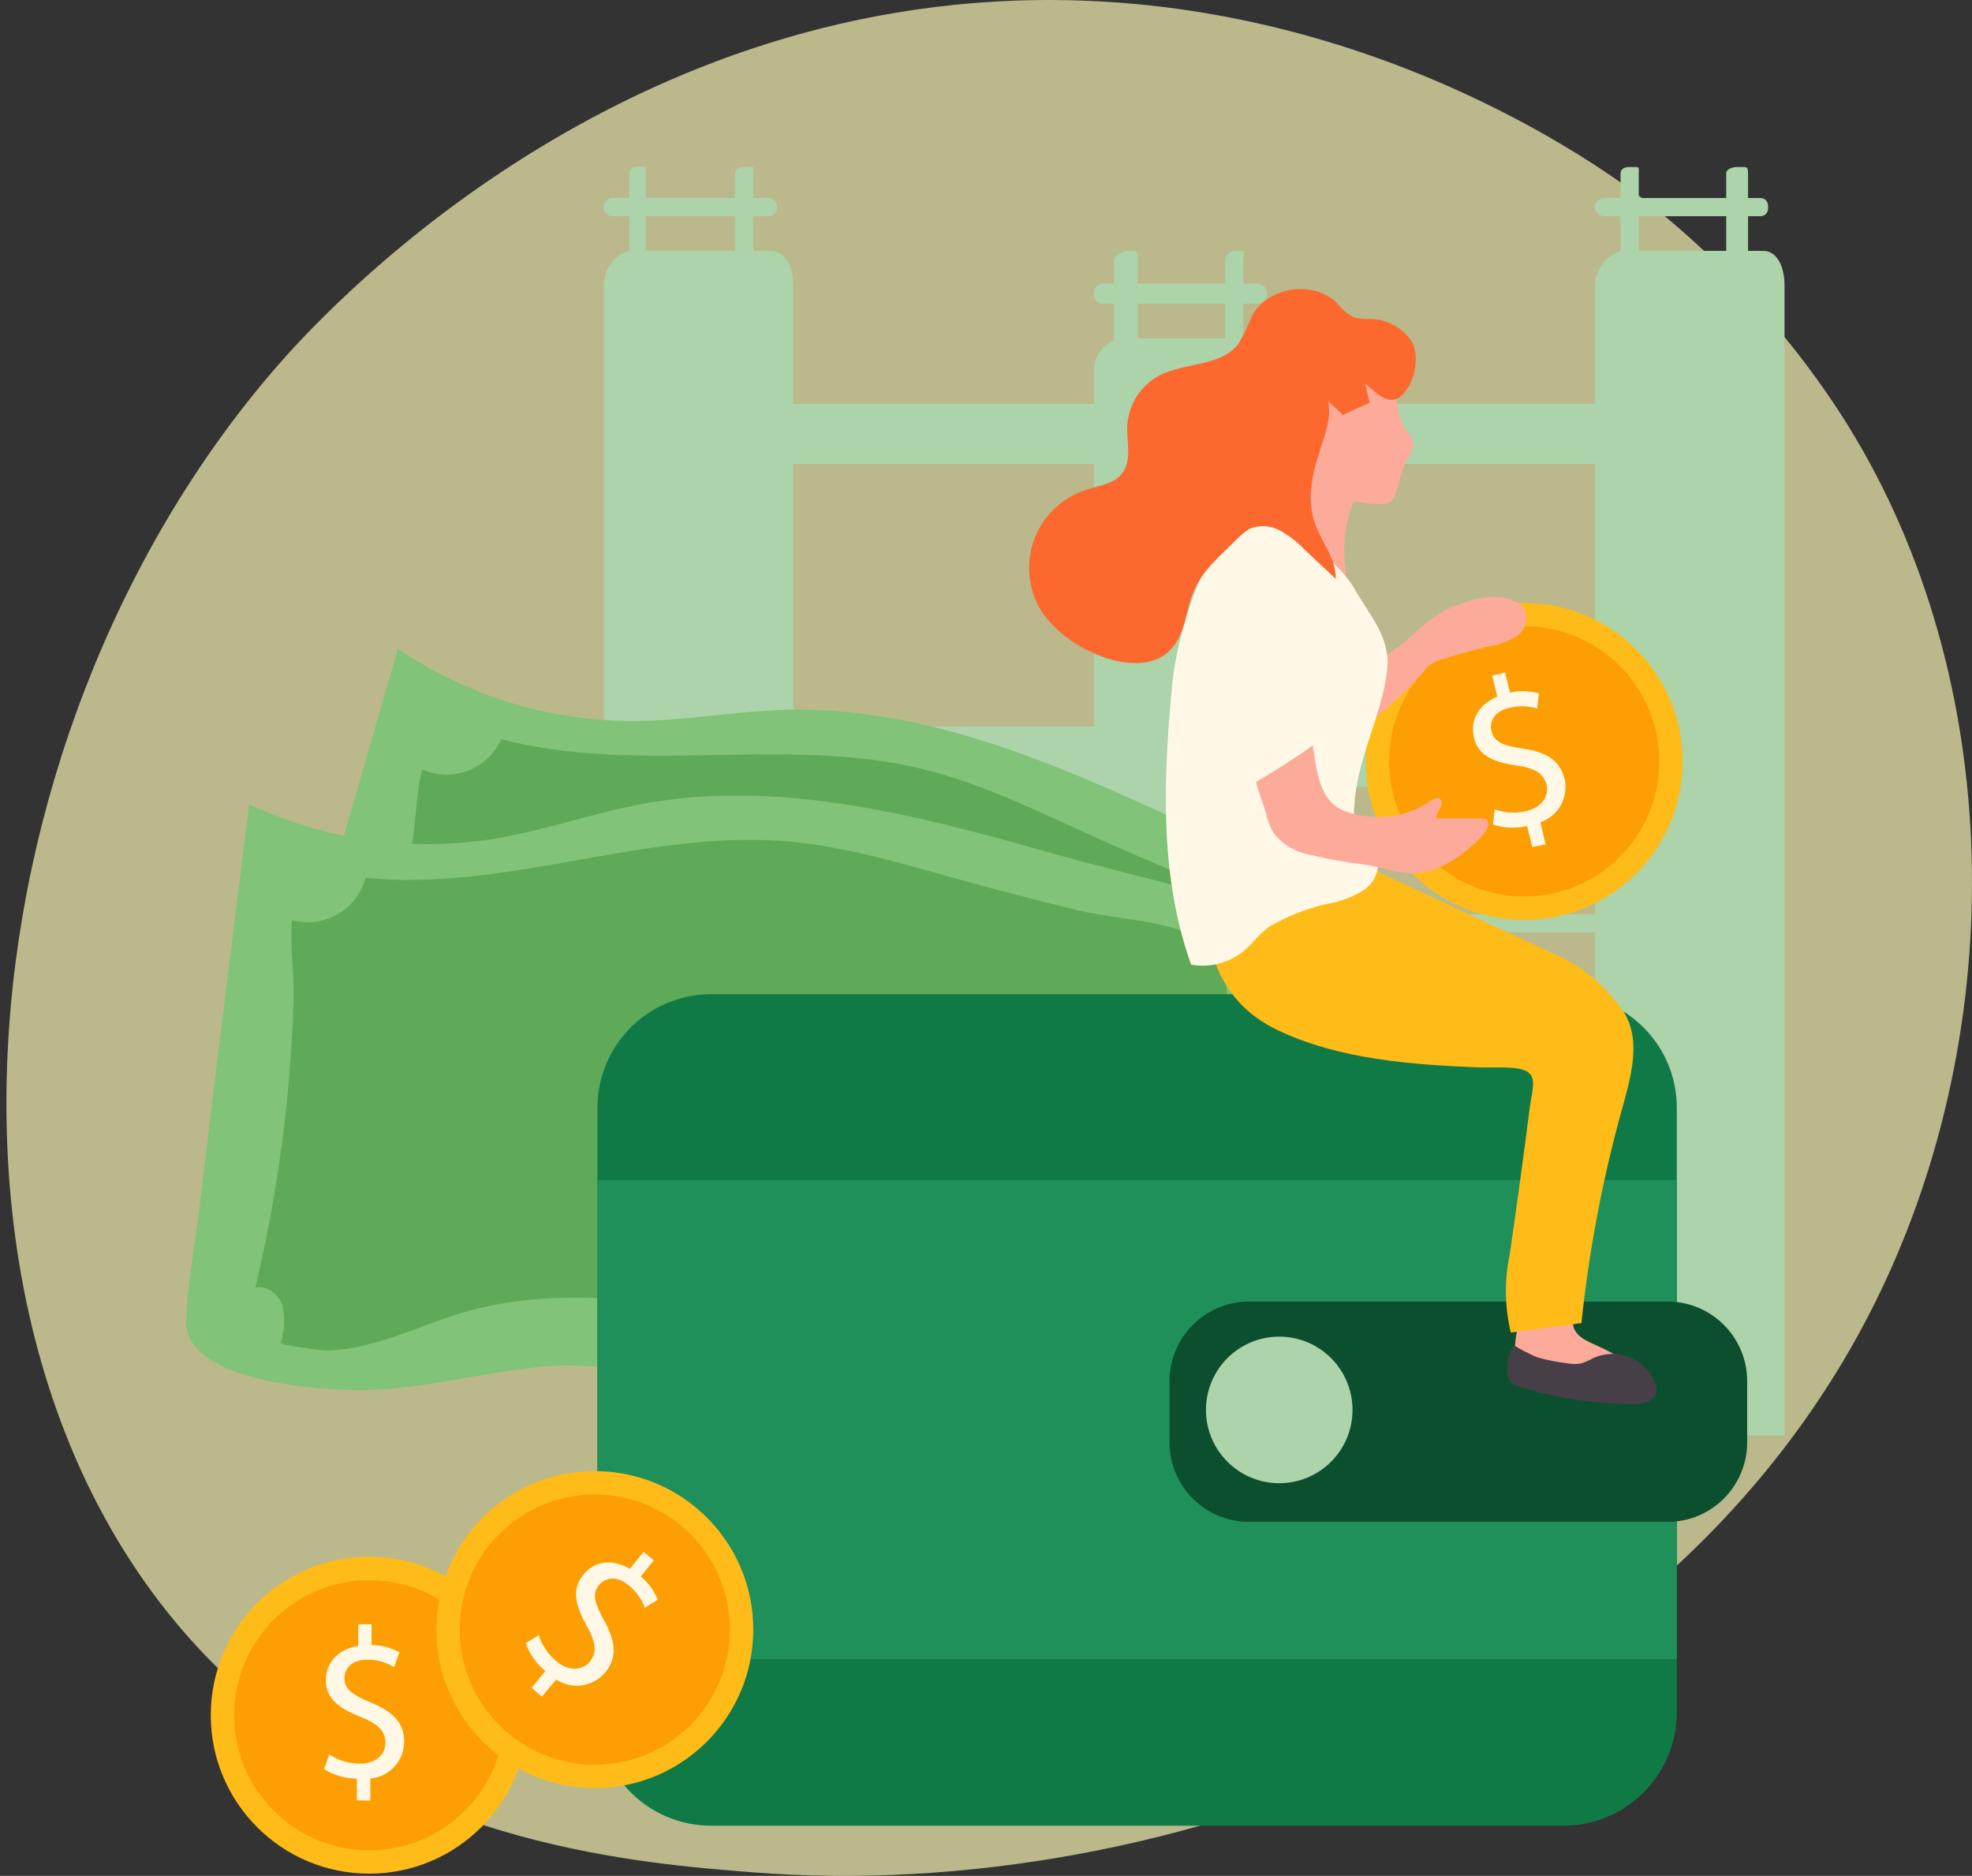 <svg width="307" height="292" viewBox="0 0 307 292" fill="none" xmlns="http://www.w3.org/2000/svg">
<rect x="0" y="0" width="307" height="292" fill="#333333" stroke="none"/>
<g clip-path="url(#clip0_1_509)">
<path d="M294.172 197.979C263.174 266.895 181.346 296.496 117.232 291.451C99.728 290.074 64.506 287.3 37.004 262.563C-15.812 215.057 -7.676 115.761 42.88 57.3C49.39 49.772 94.459 -0.667 164.686 0.007C216.102 0.5 252.195 28.128 256.583 31.57C262.126 35.919 274.353 46.249 285.373 62.639C311.264 101.152 313.542 154.915 294.172 197.979V197.979Z" fill="#F5F2B1" fill-opacity="0.7"/>
<path d="M254.684 26H253.546C252.99 26 252.284 26.27 252.284 27.007V41.085C252.284 41.825 252.99 42.45 253.546 42.45H254.684C255.24 42.45 255.118 41.823 255.118 41.085V27.007C255.118 26.267 255.24 26 254.684 26V26Z" fill="#ADD3AA"/>
<path d="M271.498 26H270.361C269.805 26 268.736 26.27 268.736 27.007V41.085C268.736 41.825 269.805 42.449 270.361 42.449H271.498C272.054 42.449 272.137 41.822 272.137 41.085V27.007C272.137 26.267 272.054 26 271.498 26V26Z" fill="#ADD3AA"/>
<path d="M275.258 32.374C275.258 33.1 274.805 33.656 274.033 33.656H249.842C249.068 33.656 248.311 33.1 248.311 32.374V32.119C248.311 31.392 249.068 30.82 249.842 30.82H274.033C274.807 30.82 275.258 31.392 275.258 32.119V32.374Z" fill="#ADD3AA"/>
<path d="M274.456 39.049H253.042C250.83 39.049 248.311 41.491 248.311 44.424V222.009H277.06C277.834 222.009 277.811 221.161 277.811 220.134V44.421C277.811 41.488 276.668 39.046 274.456 39.046V39.049Z" fill="#ADD3AA"/>
<path d="M261.926 62.876H107.899V72.237H261.926V62.876Z" fill="#ADD3AA"/>
<path d="M261.926 158.753H107.899V168.681H261.926V158.753Z" fill="#ADD3AA"/>
<path d="M264.479 185.701H107.899V195.629H264.479V185.701Z" fill="#ADD3AA"/>
<path d="M277.812 223.427H96.269C95.016 223.427 94 222.412 94 221.158V213.499H277.812V223.427Z" fill="#ADD3AA"/>
<path d="M261.926 113.084H107.899V122.445H261.926V113.084Z" fill="#ADD3AA"/>
<path d="M259.94 142.301H109.884V145.137H259.94V142.301Z" fill="#ADD3AA"/>
<path d="M119.964 39.048H98.553C96.341 39.048 94.003 41.477 94.003 44.387V218.875C94.003 219.893 95.175 220.874 95.949 220.874H123.504V44.387C123.504 41.477 122.179 39.048 119.967 39.048H119.964Z" fill="#ADD3AA"/>
<path d="M100.194 26H99.057C98.501 26 97.973 26.27 97.973 27.007V41.085C97.973 41.825 98.501 42.449 99.057 42.449H100.194C100.75 42.449 100.526 41.822 100.526 41.085V27.007C100.526 26.267 100.75 26 100.194 26V26Z" fill="#ADD3AA"/>
<path d="M117.009 26H115.871C115.315 26 114.425 26.27 114.425 27.007V41.085C114.425 41.825 115.315 42.449 115.871 42.449H117.009C117.565 42.449 117.261 41.822 117.261 41.085V27.007C117.261 26.267 117.565 26 117.009 26V26Z" fill="#ADD3AA"/>
<path d="M120.949 32.374C120.949 33.1 120.368 33.656 119.593 33.656H95.403C94.629 33.656 94.002 33.1 94.002 32.374V32.119C94.002 31.392 94.629 30.819 95.403 30.819H119.593C120.368 30.819 120.949 31.392 120.949 32.119V32.374Z" fill="#ADD3AA"/>
<path d="M196.332 52.664H174.919C172.706 52.664 170.304 54.857 170.304 57.597V221.845C170.304 222.803 171.541 223.708 172.315 223.708H200.088V57.597C200.088 54.857 198.545 52.664 196.332 52.664V52.664Z" fill="#ADD3AA"/>
<path d="M176.561 39.049H175.424C174.868 39.049 173.424 39.738 173.424 40.478V54.556C173.424 55.297 174.868 55.785 175.424 55.785H176.561C177.117 55.785 177.111 55.297 177.111 54.556V40.475C177.111 39.735 177.117 39.046 176.561 39.046V39.049Z" fill="#ADD3AA"/>
<path d="M193.376 39.049H192.239C191.683 39.049 190.727 39.738 190.727 40.478V54.556C190.727 55.297 191.683 55.785 192.239 55.785H193.376C193.932 55.785 193.564 55.297 193.564 54.556V40.475C193.564 39.735 193.932 39.046 193.376 39.046V39.049Z" fill="#ADD3AA"/>
<path d="M197.252 45.834C197.252 46.56 196.559 47.275 195.785 47.275H171.594C170.82 47.275 170.304 46.56 170.304 45.834V45.578C170.304 44.852 170.823 44.154 171.594 44.154H195.785C196.559 44.154 197.252 44.852 197.252 45.578V45.834Z" fill="#ADD3AA"/>
<path d="M183.638 127.783C164.188 118.779 143.812 109.935 122.406 110.496C114.535 110.702 106.72 112.189 98.838 112.235C85.691 112.294 72.834 108.377 61.952 101C56.071 121.273 50.244 141.562 44.47 161.866C42.88 167.461 40.763 173.192 39.711 178.913C37.972 188.375 59.378 193.1 66.265 193.969C74.205 194.976 82.283 194.198 90.291 194.461C97.104 194.516 103.821 196.078 109.958 199.038C115.93 202.081 122.887 203.763 129.248 206.154C144.91 212.023 161.431 217.069 178.089 215.57C194.747 214.071 211.657 204.644 217.572 189.004C218.979 185.286 219.734 181.35 221.004 177.563C224.276 168.01 234.665 155.551 223.727 147.668C212.08 139.19 196.681 133.801 183.638 127.783Z" fill="#80C379"/>
<path d="M168.845 129.579C160.527 125.793 152.233 121.777 143.343 119.637C122.051 114.546 99.192 120.656 78.026 115.061C77.027 117.312 75.176 119.074 72.878 119.96C70.58 120.846 68.025 120.783 65.773 119.786H65.716C64.744 123.596 64.766 128.218 64.011 132.234C63.066 137.207 61.948 142.145 60.659 147.05C58.127 156.7 54.955 166.172 51.163 175.401C53.062 175.206 54.664 177.059 54.916 178.959C55.01 180.872 54.616 182.777 53.772 184.496C53.646 184.794 59.893 186.67 60.487 186.784C62.767 187.059 65.072 187.059 67.352 186.784C72.317 186.384 77.146 184.954 82.077 184.267C100.691 181.682 118.882 189.736 137.062 194.564C143.165 196.169 149.358 197.41 155.608 198.282C160.093 198.912 164.692 199.335 169.108 198.282C173.524 197.23 177.815 194.724 181.693 192.013C189.118 186.796 196.017 180.572 200.857 172.941C204.712 166.831 212.023 150.608 204.815 144.659C200.513 141.112 192.379 139.625 187.196 137.485C181.01 134.968 174.893 132.333 168.845 129.579Z" fill="#5FAA58"/>
<path d="M163.182 132.657C142.588 126.799 121.056 121.216 100.005 125.14C92.248 126.582 84.765 129.271 76.997 130.552C64.014 132.66 50.698 130.794 38.795 125.198C36.149 146.15 33.563 167.102 31.038 188.054C30.341 193.832 29.151 199.816 29.002 205.639C28.762 215.249 50.637 216.577 57.604 216.359C65.613 216.108 73.439 214.071 81.379 213.099C88.117 212.046 95.005 212.515 101.538 214.471C107.91 216.531 115.049 217.114 121.708 218.476C138.092 221.828 155.196 224.196 171.419 220.158C187.642 216.119 202.859 204.14 206.268 187.745C207.069 183.855 207.206 179.851 207.893 175.938C209.643 165.985 217.961 152.061 205.914 145.986C193.008 139.522 177.002 136.616 163.182 132.657Z" fill="#80C379"/>
<path d="M148.846 136.764C140.037 134.316 131.216 131.65 122.109 130.93C100.279 129.225 78.633 138.835 56.895 136.65C56.579 137.835 56.032 138.947 55.285 139.92C54.539 140.893 53.607 141.708 52.543 142.32C51.48 142.931 50.306 143.326 49.09 143.482C47.873 143.638 46.637 143.552 45.454 143.229C45.088 147.153 45.832 151.706 45.706 155.814C45.546 160.871 45.214 165.939 44.71 170.973C43.719 180.9 42.064 190.75 39.757 200.456C41.61 199.964 43.486 201.6 44.024 203.385C44.403 205.265 44.297 207.21 43.715 209.037C43.635 209.357 50.099 210.238 50.706 210.238C52.984 210.169 55.247 209.827 57.444 209.22C62.295 208.076 66.837 205.891 71.597 204.438C89.582 198.98 108.803 204.095 127.497 205.971C133.777 206.602 140.088 206.862 146.398 206.749C150.974 206.657 155.55 206.371 159.738 204.689C164.12 202.95 167.747 199.816 171.179 196.532C177.689 190.217 183.546 183.043 187.128 174.703C189.976 168.078 194.679 150.905 186.624 146.1C181.819 143.263 173.547 143.068 168.101 141.764C161.648 140.208 155.23 138.542 148.846 136.764Z" fill="#5FAA58"/>
<path d="M243.36 154.758H110.702C100.933 154.758 93.014 162.677 93.014 172.446V266.502C93.014 276.27 100.933 284.189 110.702 284.189H243.36C253.129 284.189 261.048 276.27 261.048 266.502V172.446C261.048 162.677 253.129 154.758 243.36 154.758Z" fill="#107A47"/>
<path d="M261.048 183.703H93.014V258.253H261.048V183.703Z" fill="#1F905A"/>
<path d="M259.617 202.604H194.45C187.613 202.604 182.071 208.146 182.071 214.983V224.513C182.071 231.35 187.613 236.893 194.45 236.893H259.617C266.454 236.893 271.997 231.35 271.997 224.513V214.983C271.997 208.146 266.454 202.604 259.617 202.604Z" fill="#0C4F2F"/>
<path d="M199.152 230.875C205.452 230.875 210.559 225.768 210.559 219.468C210.559 213.168 205.452 208.061 199.152 208.061C192.852 208.061 187.745 213.168 187.745 219.468C187.745 225.768 192.852 230.875 199.152 230.875Z" fill="#ADD3AA"/>
<path d="M57.478 291.654C71.102 291.654 82.145 280.61 82.145 266.987C82.145 253.364 71.102 242.32 57.478 242.32C43.855 242.32 32.812 253.364 32.812 266.987C32.812 280.61 43.855 291.654 57.478 291.654Z" fill="#FFBB18"/>
<path d="M57.49 288.027C69.104 288.027 78.519 278.612 78.519 266.999C78.519 255.385 69.104 245.97 57.49 245.97C45.876 245.97 36.462 255.385 36.462 266.999C36.462 278.612 45.876 288.027 57.49 288.027Z" fill="#FD9F02"/>
<path d="M55.556 280.236V276.861C53.753 276.852 51.987 276.345 50.454 275.396L51.255 273.108C52.675 274.033 54.331 274.529 56.026 274.538C58.417 274.538 60.007 273.177 60.007 271.278C60.007 269.378 58.714 268.303 56.243 267.296C52.811 265.958 50.728 264.424 50.728 261.576C50.728 258.727 52.696 256.702 55.774 256.198V252.835H57.845V256.061C59.362 256.077 60.853 256.47 62.181 257.205L61.357 259.493C60.09 258.732 58.637 258.336 57.158 258.349C54.584 258.349 53.623 259.894 53.623 261.221C53.623 262.96 54.859 263.818 57.753 265.031C61.185 266.427 62.924 268.166 62.924 271.129C62.913 272.565 62.368 273.946 61.396 275.004C60.423 276.061 59.092 276.719 57.662 276.849V280.282L55.556 280.236Z" fill="#FFF8E7"/>
<path d="M92.603 278.329C106.226 278.329 117.269 267.285 117.269 253.662C117.269 240.039 106.226 228.995 92.603 228.995C78.98 228.995 67.936 240.039 67.936 253.662C67.936 267.285 78.98 278.329 92.603 278.329Z" fill="#FFBB18"/>
<path d="M92.603 274.691C104.216 274.691 113.631 265.276 113.631 253.662C113.631 242.048 104.216 232.634 92.603 232.634C80.989 232.634 71.574 242.048 71.574 253.662C71.574 265.276 80.989 274.691 92.603 274.691Z" fill="#FD9F02"/>
<path d="M82.763 262.735L84.891 260.115C83.496 258.974 82.443 257.469 81.848 255.767L83.873 254.532C84.398 256.146 85.375 257.575 86.688 258.65C88.541 260.149 90.635 260.092 91.836 258.65C93.037 257.209 92.694 255.527 91.413 253.193C89.605 250.001 88.942 247.473 90.761 245.184C92.58 242.896 95.337 242.645 98.06 244.189L100.177 241.569L101.79 242.873L99.753 245.379C100.923 246.353 101.831 247.604 102.396 249.017L100.383 250.253C99.87 248.867 98.987 247.649 97.831 246.729C95.829 245.104 94.113 245.699 93.255 246.729C92.111 248.079 92.58 249.532 94.067 252.289C95.863 255.539 96.115 258.01 94.25 260.298C93.337 261.398 92.05 262.123 90.636 262.334C89.222 262.545 87.779 262.228 86.585 261.442L84.365 264.085L82.763 262.735Z" fill="#FFF8E7"/>
<path d="M237.285 143.193C250.908 143.193 261.951 132.15 261.951 118.526C261.951 104.903 250.908 93.86 237.285 93.86C223.662 93.86 212.618 104.903 212.618 118.526C212.618 132.15 223.662 143.193 237.285 143.193Z" fill="#FFBB18"/>
<path d="M237.285 139.543C248.898 139.543 258.313 130.129 258.313 118.515C258.313 106.901 248.898 97.487 237.285 97.487C225.671 97.487 216.256 106.901 216.256 118.515C216.256 130.129 225.671 139.543 237.285 139.543Z" fill="#FD9F02"/>
<path d="M238.543 131.844L237.742 128.572C235.987 128.992 234.149 128.917 232.434 128.354L232.685 125.986C234.285 126.546 236.012 126.638 237.662 126.249C239.95 125.688 241.209 123.961 240.763 122.142C240.317 120.323 238.795 119.556 236.186 119.167C232.56 118.664 230.157 117.668 229.471 114.854C228.784 112.039 230.226 109.66 233.097 108.447L232.296 105.175L234.31 104.683L235.077 107.818C236.561 107.478 238.108 107.517 239.573 107.932L239.298 110.3C237.887 109.862 236.383 109.822 234.951 110.186C232.445 110.792 231.873 112.474 232.193 113.813C232.605 115.495 234.013 116.101 237.113 116.524C240.786 117.073 242.834 118.355 243.577 121.238C243.891 122.632 243.68 124.093 242.983 125.341C242.286 126.589 241.153 127.536 239.802 128L240.625 131.432L238.543 131.844Z" fill="#FFF8E7"/>
<path d="M236.484 212.786C236.724 213.073 237.036 213.29 237.388 213.416C242.399 215.635 248.074 215.704 253.565 215.704C253.925 215.738 254.288 215.679 254.618 215.532C254.906 215.323 255.109 215.017 255.191 214.671C255.273 214.325 255.228 213.96 255.064 213.644C254.703 213.032 254.186 212.526 253.565 212.18C251.965 211.125 250.281 210.203 248.531 209.423C247.147 208.816 245.591 208.153 245.03 206.757C244.815 206.011 244.684 205.244 244.641 204.469C244.115 201.254 239.069 202.833 237.376 204.469C235.866 206.013 235.351 211.173 236.484 212.786Z" fill="#FCAB9A"/>
<path d="M188.054 137.539C188.054 137.539 184.919 153.556 198.717 160.261C208.282 164.906 219.86 165.753 230.317 166.153C232.159 166.222 234.219 166.039 236.038 166.29C239.676 166.759 238.623 169.059 238.189 172.114C237.205 179.848 236.152 187.567 235.031 195.27C234.183 199.283 234.242 203.434 235.202 207.421L246.197 205.945C247.367 194.73 249.468 183.632 252.478 172.766C253.783 168.052 255.59 162.183 252.89 157.687C250.226 153.647 246.446 150.467 242.01 148.534L214.368 135.64L188.054 137.539Z" fill="#FFBB18"/>
<path d="M225.867 94.613C228.956 93.354 232.479 92.187 235.557 93.469C236.337 93.756 236.992 94.306 237.411 95.025C237.665 95.733 237.68 96.505 237.452 97.222C237.225 97.94 236.768 98.562 236.152 98.995C234.881 99.817 233.45 100.359 231.953 100.585C229.299 101.191 226.667 101.935 224.07 102.793C223.625 102.919 223.197 103.103 222.8 103.342C222.364 103.664 221.978 104.05 221.656 104.486C219.262 107.346 216.522 109.898 213.499 112.083C214.323 111.488 214.025 106.031 214.243 104.898C214.315 104.203 214.555 103.537 214.942 102.955C215.328 102.373 215.85 101.894 216.462 101.557C219.837 99.406 222.057 96.169 225.867 94.613Z" fill="#FCAB9A"/>
<path d="M218.327 66.056C218.739 67.017 219.757 67.681 219.997 68.722C220.238 69.763 219.288 71.079 218.693 72.257C217.904 73.836 217.846 75.689 217.046 77.314C216.904 77.666 216.661 77.969 216.348 78.183C216.053 78.321 215.734 78.399 215.41 78.412C214.145 78.514 212.872 78.425 211.634 78.149C211.409 78.046 211.157 78.014 210.913 78.058C210.706 78.197 210.559 78.41 210.501 78.653C209.37 81.714 209.001 85.004 209.426 88.24C209.563 89.293 209.701 90.597 208.842 91.238C208.541 91.454 208.184 91.581 207.813 91.604C205.353 91.878 203.236 89.819 201.909 87.782C200.699 85.93 199.712 83.941 198.969 81.856C198.717 81.254 198.581 80.609 198.568 79.957C198.615 79.187 198.809 78.433 199.141 77.737C200.159 75.218 200.925 72.605 201.429 69.934C202.058 66.502 202.333 62.91 203.969 59.889C204.508 58.852 205.361 58.011 206.406 57.487C207.61 57.104 208.895 57.057 210.124 57.349C212.663 57.511 215.042 58.641 216.771 60.507C217.229 61.182 217.801 64.855 218.327 66.056Z" fill="#FCAB9A"/>
<path d="M212.492 138.42C210.698 139.604 208.668 140.384 206.543 140.708C203.518 141.408 200.61 142.537 197.905 144.06C196.28 145.033 195.182 146.692 193.752 147.928C192.615 148.889 191.281 149.588 189.843 149.974C188.405 150.359 186.899 150.422 185.434 150.159C185.297 149.758 185.148 149.346 185.011 148.934C180.435 135.205 181.167 120.332 182.528 106.134C183.18 99.406 188.466 77.863 198.614 80.369C198.614 80.369 208.236 87.016 210.81 91.558C213.156 95.757 216.531 99.132 215.947 104.315C215.101 111.602 211.199 118.044 210.822 125.629C210.688 126.728 210.821 127.842 211.211 128.878C211.909 130.354 213.556 131.235 214.243 132.7C214.614 133.714 214.644 134.821 214.328 135.854C214.012 136.887 213.368 137.788 212.492 138.42Z" fill="#FFF8E7"/>
<path d="M197.127 126.75C197.346 127.779 197.732 128.765 198.271 129.668C199.732 131.52 201.842 132.747 204.175 133.1C206.814 133.74 209.488 134.225 212.183 134.553C216.165 135.056 219.357 136.841 223.51 135.285C226.36 134.067 228.898 132.221 230.935 129.885C231.576 129.21 232.079 127.929 231.278 127.505C231.055 127.421 230.818 127.383 230.58 127.391H223.659C223.521 126.842 223.922 126.316 224.196 125.824C224.471 125.332 224.585 124.577 224.082 124.302C223.578 124.027 223.155 124.382 222.766 124.657C220.817 125.979 218.578 126.814 216.239 127.091C213.899 127.368 211.527 127.078 209.323 126.247C205.25 124.702 204.941 119.634 204.346 115.756C204.341 115.273 204.22 114.798 203.996 114.37C203.771 113.943 203.448 113.574 203.053 113.296C202.73 113.177 202.387 113.124 202.043 113.14C201.699 113.155 201.362 113.24 201.051 113.387C198.687 114.128 196.687 115.728 195.445 117.872C194.427 120.035 196.498 124.359 197.127 126.75Z" fill="#FCAB9A"/>
<path d="M199.289 93.938C199.289 93.938 206.017 111.58 207.298 112.872C208.579 114.165 194.782 122.162 194.782 122.162C194.782 122.162 185.56 105.001 185.903 97.564C186.247 90.128 194.107 86.936 199.289 93.938Z" fill="#FFF8E7"/>
<path d="M219.059 60.541C216.92 63.756 214.952 61.812 212.515 59.661L213.224 62.681L209.048 64.592L206.76 62.441C207.309 64.992 206.314 67.589 205.49 70.072C204.278 73.722 203.431 77.726 204.666 81.364C205.673 84.339 208.03 86.97 207.95 90.105L203.076 85.529C201.935 84.325 200.611 83.309 199.152 82.52C198.433 82.142 197.637 81.931 196.825 81.903C196.013 81.876 195.205 82.031 194.461 82.359C193.808 82.763 193.212 83.251 192.688 83.812C190.194 86.284 187.345 88.606 185.892 91.89C184.61 94.761 184.645 98.365 182.46 100.871C179.485 104.383 173.822 103.457 169.714 101.409C166.874 100.125 164.394 98.16 162.495 95.688C161.538 94.31 160.862 92.757 160.505 91.117C160.149 89.477 160.119 87.783 160.417 86.132C160.716 84.481 161.337 82.905 162.245 81.494C163.153 80.083 164.331 78.865 165.71 77.909C166.747 77.19 167.884 76.627 169.085 76.239C171.087 75.598 173.433 75.335 174.714 73.664C176.236 71.674 175.401 68.848 175.492 66.342C175.569 64.704 176.071 63.114 176.95 61.73C177.829 60.345 179.053 59.214 180.503 58.448C184.542 56.366 190.228 57.086 192.882 53.402C193.653 52.041 194.333 50.631 194.919 49.181C197.356 44.604 204.472 43.552 208.156 47.19C208.847 48.086 209.716 48.83 210.707 49.375C211.479 49.603 212.284 49.696 213.087 49.65C214.416 49.626 215.73 49.939 216.904 50.562C218.079 51.184 219.076 52.094 219.803 53.208C220.867 55.096 220.398 58.413 219.265 60.244L219.059 60.541Z" fill="#FC682D"/>
<path d="M235.66 209.411C234.833 210.747 234.497 212.329 234.711 213.885C234.746 214.385 234.938 214.861 235.26 215.246C235.612 215.543 236.033 215.747 236.484 215.841C242.193 217.602 248.129 218.519 254.103 218.564C254.879 218.611 255.656 218.506 256.391 218.255C256.755 218.129 257.081 217.912 257.339 217.626C257.597 217.34 257.779 216.994 257.867 216.619C257.914 216.1 257.819 215.578 257.592 215.109C256.853 213.366 255.453 211.987 253.698 211.275C251.944 210.563 249.979 210.576 248.234 211.311L248.028 211.402C247.428 211.743 246.796 212.023 246.14 212.237C245.489 212.351 244.823 212.351 244.172 212.237C242.489 212.044 240.824 211.711 239.195 211.242C237.985 210.696 236.805 210.085 235.66 209.411Z" fill="#473F47"/>
</g>
<defs>
<clipPath id="clip0_1_509">
<rect width="307" height="292" fill="white"/>
</clipPath>
</defs>
</svg>
